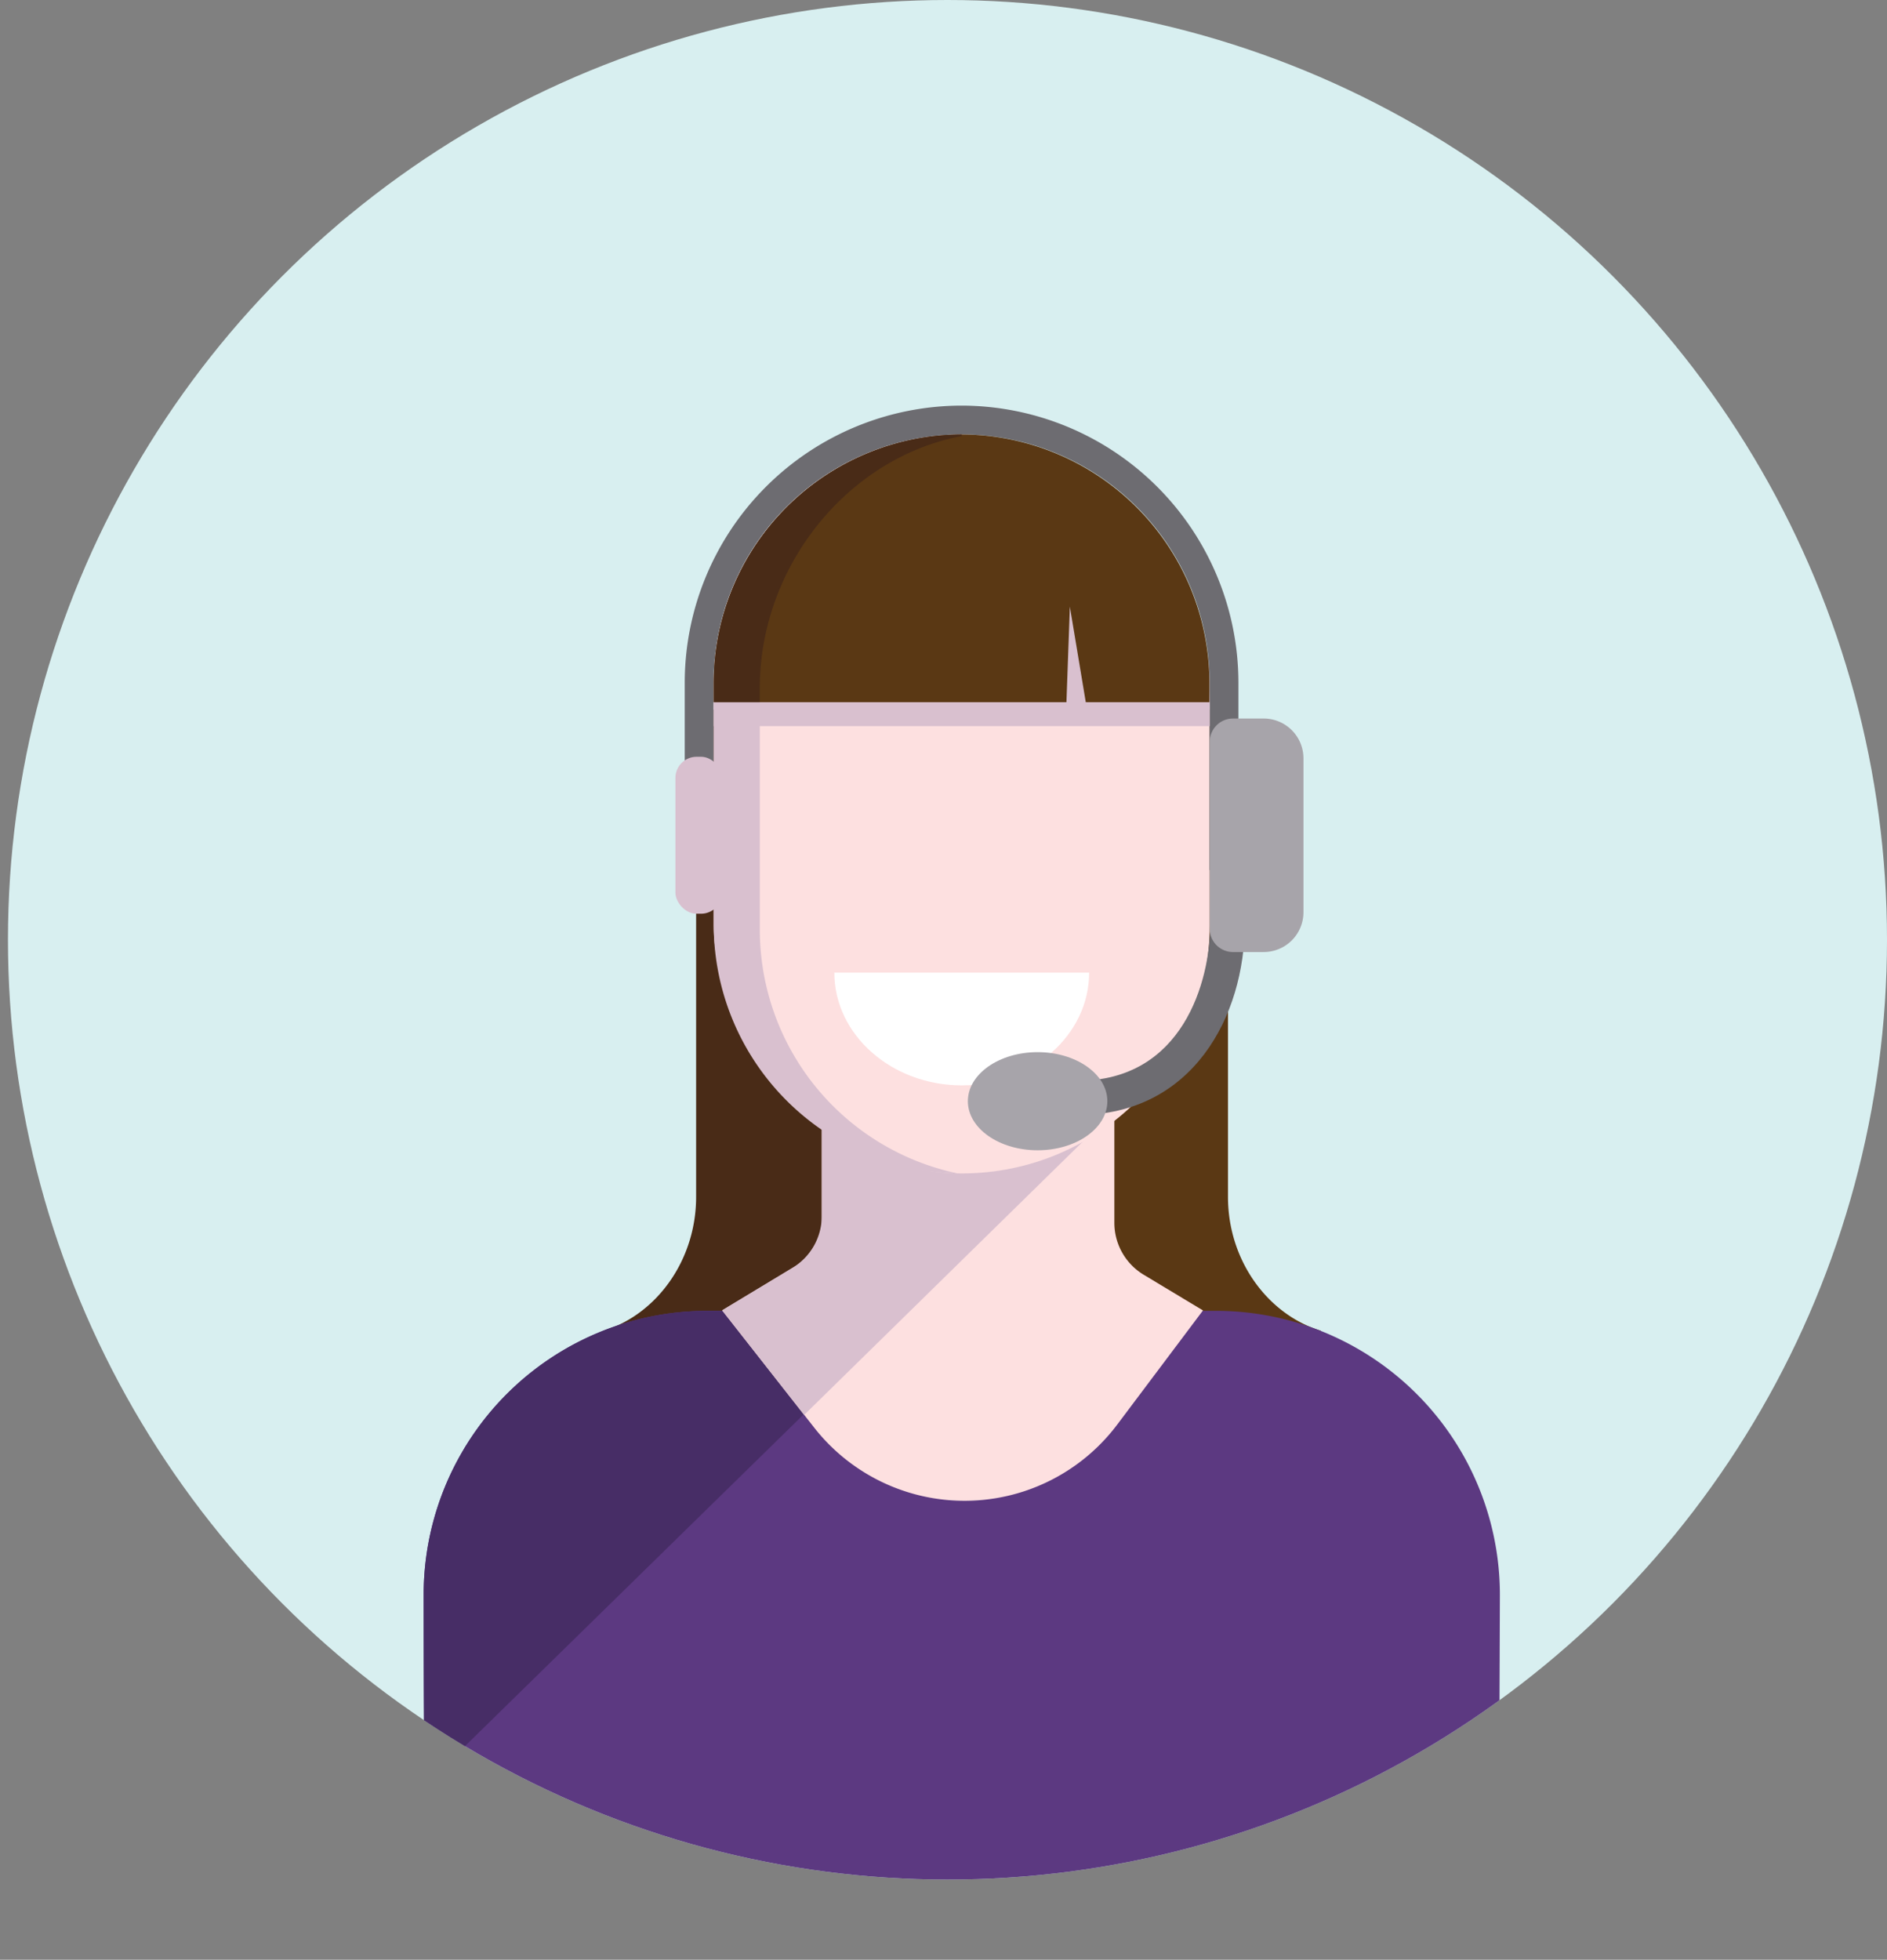 <svg viewBox="0 0 237 246.07" xmlns="http://www.w3.org/2000/svg" xmlns:xlink="http://www.w3.org/1999/xlink"><rect x="0" y="0" width="237" height="246.07" fill="#808080" stroke="none"/><clipPath id="a"><circle cx="119" cy="118" r="118"/></clipPath><g clip-path="url(#a)"><circle cx="119" cy="118" fill="#d8eff0" r="118"/><path d="m150.41 89a14.29 14.29 0 0 1 3.82.57v60.71c0 8 5 14.77 11.66 16.81-1.53 7.91-7.89 13.91-15.48 13.91-8.7 0-15.83-7.88-15.83-17.51v-56.95c0-9.63 7.13-17.54 15.83-17.54z" fill="#5a3814"/><path d="m91.23 89a14.2 14.2 0 0 0 -3.8.57v60.71c0 8-5 14.77-11.61 16.81 1.53 7.91 7.87 13.91 15.41 13.91 8.67 0 15.76-7.88 15.76-17.51v-56.95c.01-9.63-7.09-17.54-15.76-17.54z" fill="#492b17"/><path d="m152.72 164.59h-63.86a35.65 35.65 0 0 0 -35.65 35.76c.06 21.56.17 45 .3 45.72h134.56c.14-.71.24-24.16.31-45.72a35.66 35.66 0 0 0 -35.66-35.76z" fill="#5c3981"/><path d="m53.21 200.35c0 6.62 0 13.4.07 19.66l3.48.84 57.46-56.26h-25.36a35.65 35.65 0 0 0 -35.65 35.76z" fill="#472d66"/><path d="m151.09 164.54-7.46-4.49a7.61 7.61 0 0 1 -3.67-6.51v-14.54h-36.75v18l-12.51 7.54 11.54 14.69a24 24 0 0 0 38.12-.41z" fill="#fde0e0"/><path d="m140 139h-36.79v13.69a7.59 7.59 0 0 1 -3.68 6.5l-8.83 5.33 10.3 13.14 39-38.24z" fill="#d9c0cf"/><rect fill="#fde0e0" height="92.79" rx="31.15" width="62.3" x="89.64" y="54.55"/><path d="m120.79 50.93a34.81 34.81 0 0 0 -34.79 34.77v23.55h3.62v-23.55a31.15 31.15 0 1 1 62.3 0v23.55h3.62v-23.55a34.81 34.81 0 0 0 -34.75-34.77z" fill="#6d6c71"/><circle cx="118" cy="118" fill="none" r="118"/><path d="m120.79 136.28c8.84 0 16-6.34 16-14.15h-32c0 7.81 7.21 14.15 16 14.15z" fill="#fff"/><path d="m95.43 116.83v-30.49a31.25 31.25 0 0 1 25.36-30.59v-1.2a31.24 31.24 0 0 0 -31.15 31.15v30.49a31.24 31.24 0 0 0 30.61 31.14 31.29 31.29 0 0 1 -24.82-30.5z" fill="#d9c0cf"/><path d="m120.79 57.55a31.24 31.24 0 0 0 -31.15 31.15v2.47h62.3v-2.47a31.24 31.24 0 0 0 -31.15-31.15z" fill="#d9c0cf"/><path d="m120.79 54.55a31.24 31.24 0 0 0 -31.15 31.15v2.47h44.3l.43-12 2 12h15.53v-2.47a31.24 31.24 0 0 0 -31.11-31.15z" fill="#5a3814"/><path d="m120.79 54.75v-.2a31.24 31.24 0 0 0 -31.15 31.15v2.47h5.79v-1.83c0-15.15 10.97-28.86 25.36-31.59z" fill="#492b17"/><path d="m135.39 140v-4.3c13.11 0 16.61-12.4 16.61-19.7h4.34c0 11.57-6.55 24-20.95 24z" fill="#6d6c71"/><ellipse cx="130.32" cy="138.27" fill="#a7a4aa" rx="8.76" ry="6.16"/><path d="m158.71 119.54h-3.86a2.92 2.92 0 0 1 -2.91-2.9v-23.51a2.92 2.92 0 0 1 2.91-2.91h3.86a5 5 0 0 1 5 5v19.26a5 5 0 0 1 -5 5.06z" fill="#a7a4aa"/><circle cx="118" cy="118" fill="none" r="118"/><rect fill="#d9c0cf" height="19.71" rx="2.66" width="5.87" x="84.83" y="95.02"/><circle cx="119" cy="118" fill="none" r="118"/></g></svg>